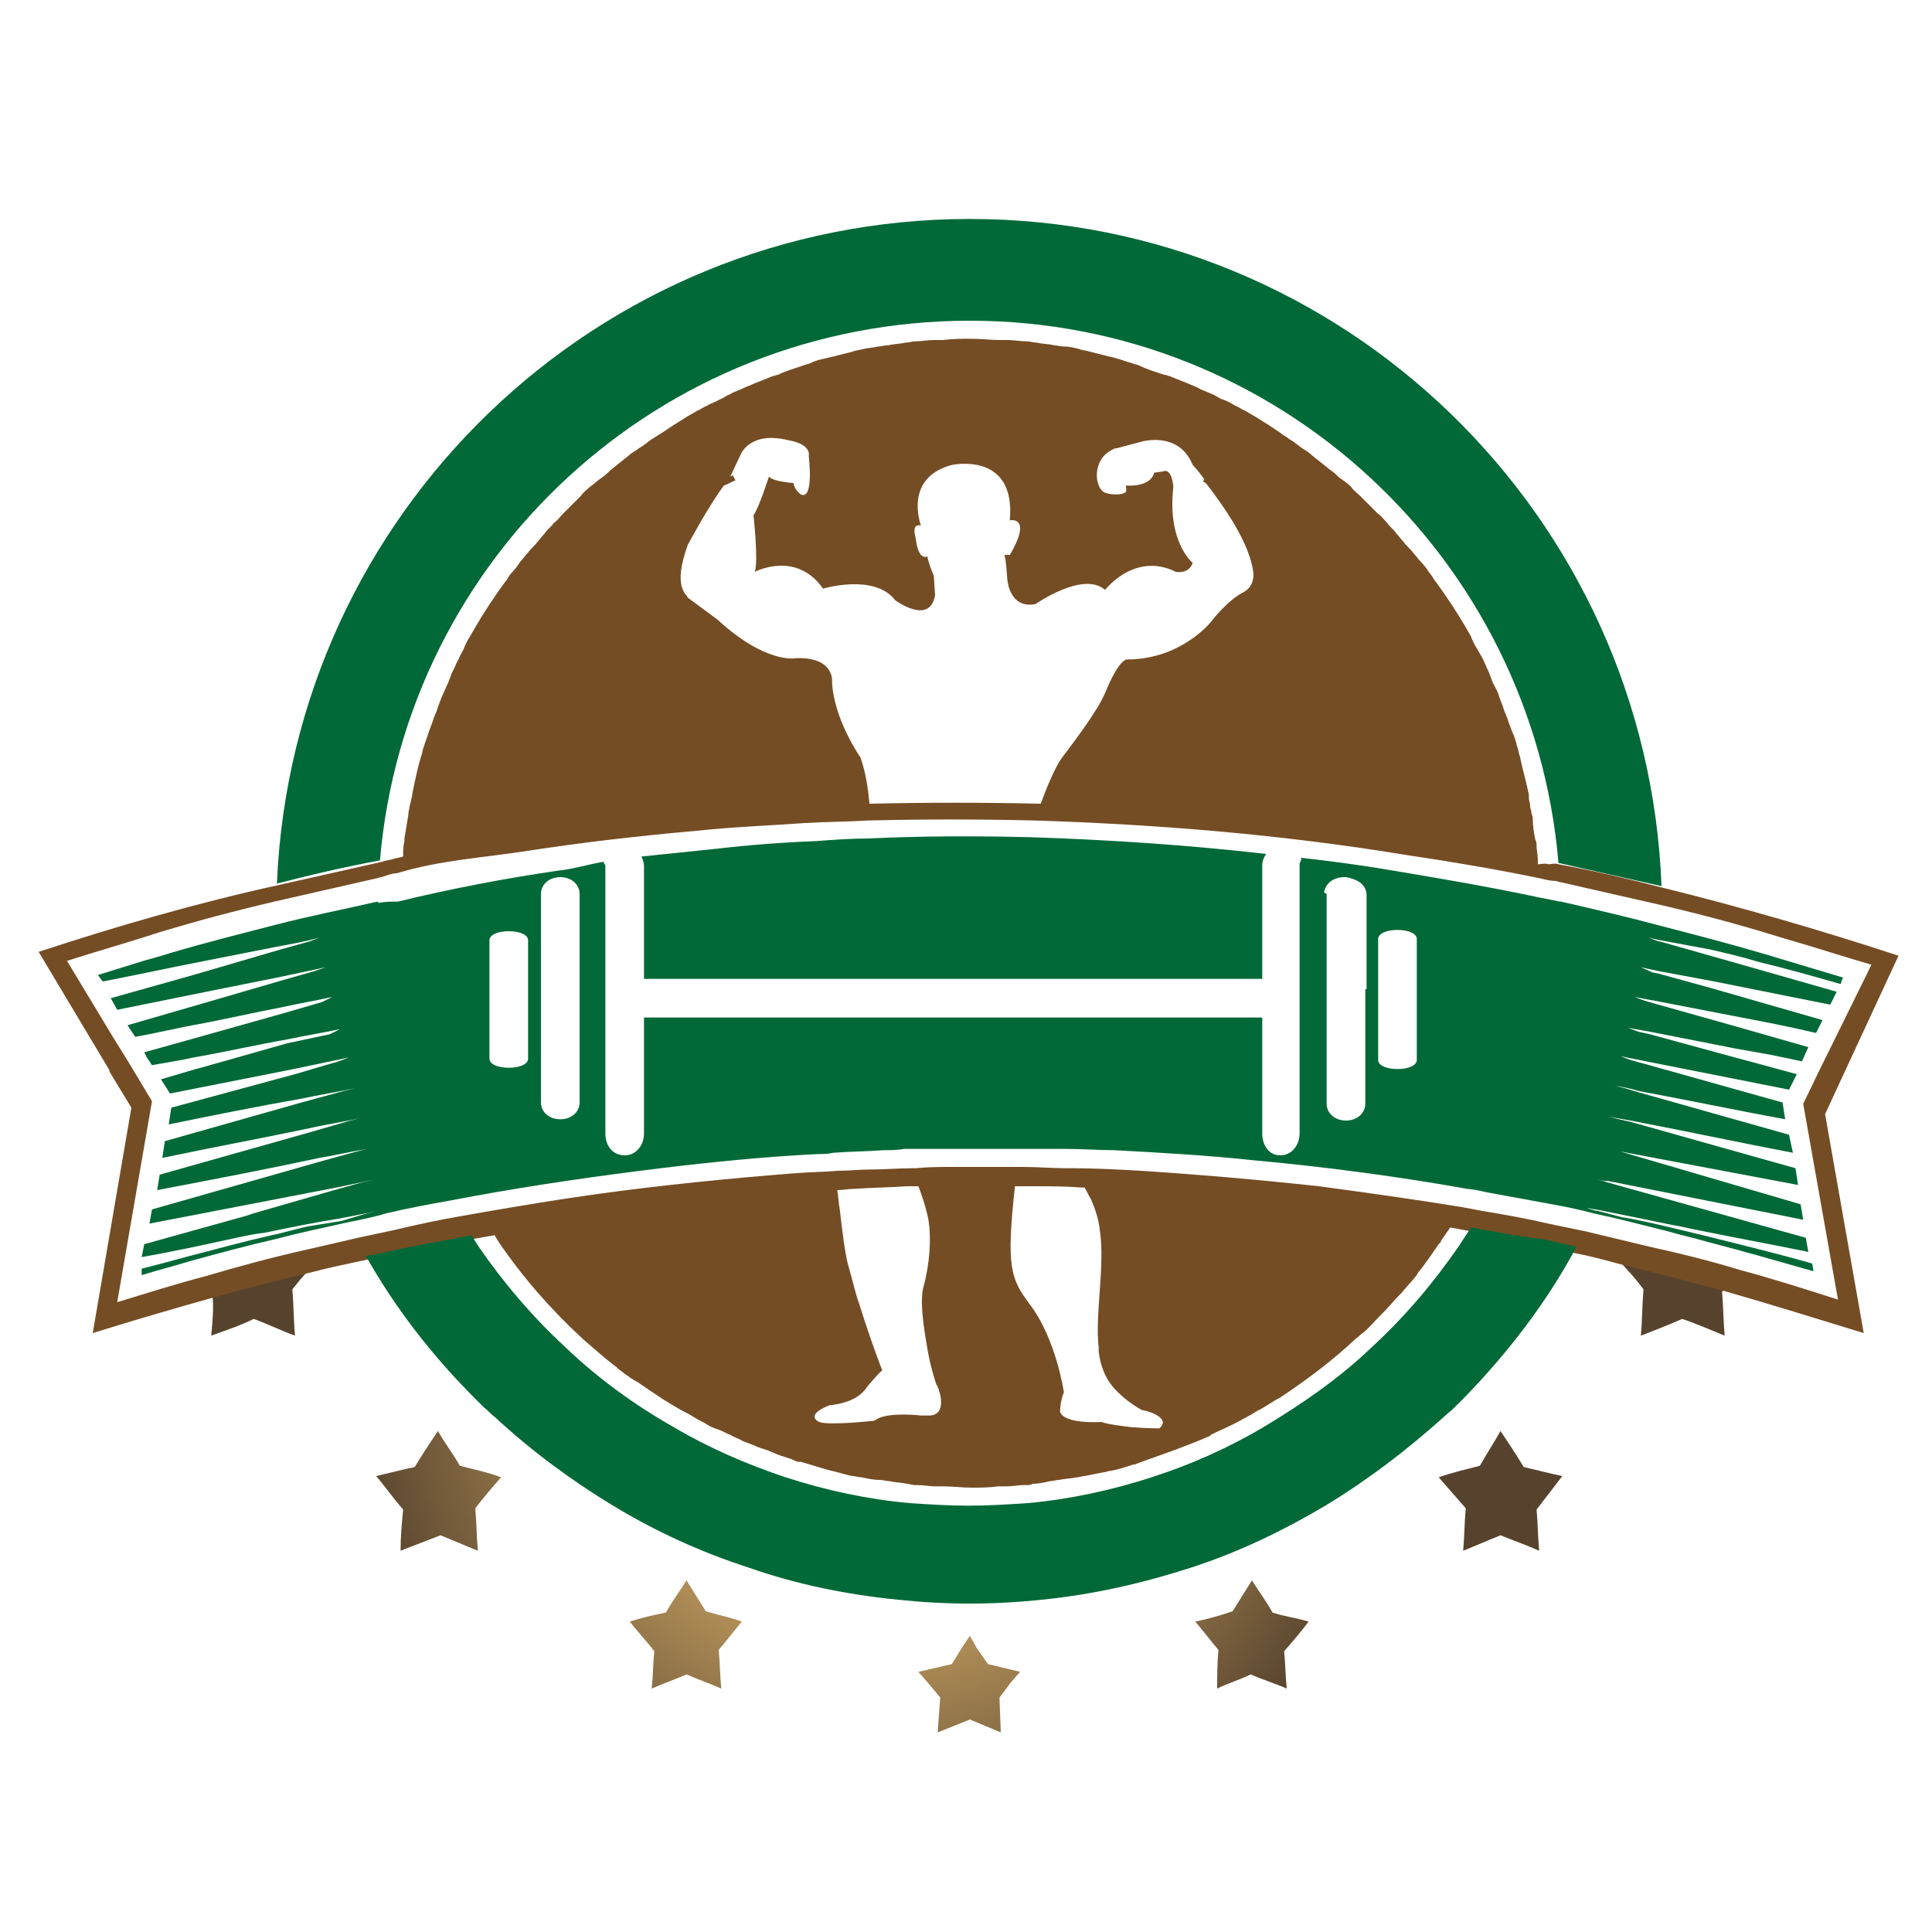<?xml version="1.0" encoding="utf-8"?>
<!-- Generator: Adobe Illustrator 18.1.0, SVG Export Plug-In . SVG Version: 6.00 Build 0)  -->
<svg version="1.1" id="Layer_1" xmlns="http://www.w3.org/2000/svg" xmlns:xlink="http://www.w3.org/1999/xlink" x="0px" y="0px"
	 viewBox="0 0 150 150" enable-background="new 0 0 150 150" xml:space="preserve">
<g>
	<path fill="none" d="M75.3,24.9c-24,0-43.8,18.4-45.8,41.9c0.3-0.1,0.6-0.1,0.8-0.2c0.3-0.1,0.5-0.1,0.8-0.2c0,0,0,0,0,0
		c0-0.4,0.1-0.8,0.1-1.2c0-0.1,0-0.2,0-0.2c0.1-0.6,0.2-1.2,0.3-1.8c0-0.2,0.1-0.4,0.1-0.7c0.1-0.3,0.1-0.5,0.2-0.8l0,0
		c0,0,0-0.1,0-0.1c0.2-1,0.5-2,0.7-3c0.1-0.2,0.1-0.5,0.2-0.7c0.1-0.4,0.2-0.8,0.4-1.2c0.1-0.3,0.2-0.5,0.3-0.8
		c0.1-0.4,0.3-0.7,0.4-1.1c0.1-0.3,0.2-0.5,0.3-0.8c0.1-0.4,0.3-0.7,0.5-1.1c0.1-0.3,0.2-0.5,0.3-0.8c0.2-0.4,0.3-0.7,0.5-1
		c0.1-0.3,0.3-0.5,0.4-0.8c0.2-0.3,0.4-0.7,0.5-1c0.1-0.2,0.3-0.5,0.4-0.7c0.7-1.2,1.5-2.4,2.3-3.5c0.2-0.2,0.3-0.5,0.5-0.7
		c0.2-0.3,0.4-0.6,0.7-0.9c0.2-0.2,0.4-0.5,0.6-0.7c0.2-0.3,0.5-0.5,0.7-0.8c0.2-0.2,0.4-0.5,0.6-0.7c0.2-0.3,0.5-0.5,0.7-0.8
		c0.2-0.2,0.4-0.5,0.7-0.7c0.2-0.2,0.5-0.5,0.7-0.7c0.2-0.2,0.5-0.5,0.7-0.7c0.2-0.2,0.5-0.5,0.7-0.7c0.3-0.3,0.6-0.5,0.9-0.7
		c0.2-0.2,0.4-0.4,0.7-0.6c0.5-0.4,1-0.8,1.5-1.2c0.2-0.2,0.5-0.3,0.7-0.5c0.3-0.2,0.6-0.5,1-0.7c0.2-0.2,0.5-0.3,0.8-0.5
		c0.3-0.2,0.6-0.4,0.9-0.6c0.3-0.2,0.5-0.3,0.8-0.5c0.3-0.2,0.6-0.4,1-0.6c0.3-0.1,0.5-0.3,0.8-0.4c0.3-0.2,0.7-0.4,1-0.5
		c0.3-0.1,0.5-0.3,0.8-0.4c0.4-0.2,0.8-0.3,1.1-0.5c0.2-0.1,0.5-0.2,0.7-0.3c0.5-0.2,1-0.4,1.5-0.6c0.1,0,0.2-0.1,0.4-0.1
		c0.6-0.2,1.3-0.4,1.9-0.7c0.2-0.1,0.4-0.1,0.6-0.2c0.4-0.1,0.9-0.3,1.3-0.4c0.3-0.1,0.5-0.1,0.8-0.2c0.4-0.1,0.8-0.2,1.2-0.3
		c0.3-0.1,0.6-0.1,0.8-0.2c0.4-0.1,0.8-0.2,1.2-0.2c0.3,0,0.6-0.1,0.8-0.1c0.4-0.1,0.9-0.1,1.3-0.2c0.3,0,0.5-0.1,0.8-0.1
		c0.5,0,1-0.1,1.4-0.1c0.2,0,0.5,0,0.7,0c0.7,0,1.4-0.1,2.2-0.1c0.7,0,1.4,0,2.2,0.1c0.2,0,0.5,0,0.7,0c0.5,0,1,0.1,1.4,0.1
		c0.3,0,0.5,0.1,0.8,0.1c0.4,0.1,0.9,0.1,1.3,0.2c0.3,0,0.6,0.1,0.8,0.1c0.4,0.1,0.8,0.1,1.2,0.2c0.3,0.1,0.6,0.1,0.8,0.2
		c0.4,0.1,0.8,0.2,1.2,0.3c0.3,0.1,0.5,0.1,0.8,0.2c0.5,0.1,0.9,0.2,1.3,0.4c0.2,0.1,0.4,0.1,0.6,0.2c0.6,0.2,1.3,0.4,1.9,0.7
		c0.1,0,0.2,0.1,0.4,0.1c0.5,0.2,1,0.4,1.5,0.6c0.2,0.1,0.5,0.2,0.7,0.3c0.4,0.2,0.8,0.3,1.1,0.5c0.3,0.1,0.5,0.3,0.8,0.4
		c0.3,0.2,0.7,0.3,1,0.5c0.3,0.1,0.5,0.3,0.8,0.4c0.3,0.2,0.7,0.4,1,0.6c0.3,0.2,0.5,0.3,0.8,0.5c0.3,0.2,0.6,0.4,0.9,0.6
		c0.2,0.2,0.5,0.3,0.7,0.5c0.3,0.2,0.6,0.5,1,0.7c0.2,0.2,0.5,0.3,0.7,0.5c0.5,0.4,1,0.8,1.5,1.2c0.2,0.2,0.4,0.4,0.7,0.6
		c0.3,0.2,0.6,0.5,0.9,0.7c0.2,0.2,0.5,0.4,0.7,0.7c0.2,0.2,0.5,0.5,0.7,0.7c0.2,0.2,0.5,0.5,0.7,0.7c0.2,0.2,0.4,0.5,0.7,0.7
		c0.2,0.3,0.5,0.5,0.7,0.8c0.2,0.2,0.4,0.5,0.6,0.7c0.2,0.3,0.5,0.5,0.7,0.8c0.2,0.2,0.4,0.5,0.6,0.7c0.2,0.3,0.4,0.6,0.7,0.9
		c0.2,0.2,0.3,0.5,0.5,0.7c0.8,1.1,1.6,2.3,2.3,3.5c0.1,0.2,0.3,0.5,0.4,0.7c0.2,0.3,0.4,0.7,0.5,1c0.1,0.2,0.3,0.5,0.4,0.7
		c0.2,0.3,0.3,0.7,0.5,1.1c0.1,0.3,0.2,0.5,0.3,0.8c0.2,0.4,0.3,0.7,0.5,1.1c0.1,0.3,0.2,0.5,0.3,0.8c0.1,0.4,0.3,0.7,0.4,1.1
		c0.1,0.3,0.2,0.5,0.3,0.8c0.1,0.4,0.3,0.8,0.4,1.2c0.1,0.2,0.1,0.4,0.2,0.7c0.3,1,0.5,2.1,0.7,3.1c0,0.1,0,0.3,0,0.3h0l0-0.1
		c0.1,0.3,0.1,0.5,0.1,0.7c0,0.2,0.1,0.3,0.1,0.4c0,0.1,0.1,0.3,0.1,0.4l0,0c0.1,0.5,0.2,1.1,0.2,1.6c0,0.1,0,0.4,0.1,0.6
		c0.1,0.4,0.1,0.4,0.1,1.4h0c0.3,0,0.5-0.1,0.8,0c0.3,0.1,0.5,0,0.8,0.1C119,43.5,99.3,24.9,75.3,24.9z"/>
	<path fill="none" d="M88.6,109.4c-0.9-0.4-1.5-0.9-2-1.5c-1-1-1.3-2.2-1.4-3.1c0-0.1,0-0.2,0-0.3c-0.2-2.5,0.5-6.3,0.1-9
		c-0.1-1.1-0.4-1.9-0.7-2.5c-0.2-0.4-0.3-0.6-0.5-0.9c-0.1,0-0.1,0-0.2,0c-1.3,0-2.6-0.1-3.9-0.1c-0.4,0-0.8,0-1.3,0
		c-0.6,6.3-0.3,7.2,1.1,9.1c2,2.7,2.7,6.9,2.7,6.9c-0.3,0.7-0.3,1.5-0.3,1.5c0.4,1.1,3.2,0.8,3.2,0.8c0.7,0.2,1.6,0.4,2.3,0.4
		c1.2,0.1,2.2,0.1,2.2,0.1C91.1,110,88.6,109.4,88.6,109.4z"/>
	<path fill="none" d="M39.5,72.2c-0.9,0-1.5,0.3-1.5,0.7v3v3.7v2.6c0,0.4,0.6,0.7,1.5,0.7c0.9,0,1.5-0.3,1.5-0.7V79v0v-2.6v-3.5
		C41,72.5,40.4,72.2,39.5,72.2z"/>
	<path fill="none" d="M43.5,68.2c-0.9,0-1.5,0.6-1.5,1.3v7.1v2.3V85v0.7c0,0.7,0.6,1.3,1.5,1.3c0.9,0,1.5-0.6,1.5-1.3v-1.1v-6.3v0
		v-1.3v-7.5C45,68.7,44.4,68.2,43.5,68.2z"/>
	<path fill="none" d="M53.3,46.1l2.3,1.7c3.8,3.5,6.1,3,6.1,3c3-0.1,2.8,1.8,2.8,1.8c0.1,2.9,2.2,5.9,2.2,5.9
		c0.4,1.2,0.6,2.4,0.7,3.6c4.4-0.1,8.9-0.2,13.3,0c0.4-1.1,1.1-2.7,1.6-3.5c1.2-1.6,2.8-3.7,3.4-5.1c1.2-2.7,1.7-2.6,1.7-2.6
		c4.2,0,6.5-2.9,6.5-2.9c0.7-0.8,1.7-1.9,2.5-2.3c1-0.6,0.8-1.6,0.8-1.6c-0.3-2.3-2.3-5.1-3.6-6.8c-0.1,0-0.2-0.1-0.3-0.2l0.1-0.2
		c-0.5-0.7-0.9-1.1-0.9-1.1c-1.1-2.8-4-1.8-4-1.8l-1.9,0.5c-0.2,0.1-0.4,0.1-0.5,0.2c-1.3,0.8-1.2,2.8-0.5,3.2
		c0.4,0.2,1.4,0.3,1.7,0c0.1-0.1,0-0.5,0-0.5c2,0.1,2.2-1,2.2-1l0.7-0.1c0.7-0.4,0.8,1.2,0.8,1.2c-0.5,4.4,1.5,5.9,1.5,5.9
		c-0.3,0.9-1.3,0.7-1.3,0.7c-3.1-1.6-5.5,1.4-5.5,1.4c-1.8-1.5-5.4,1.1-5.4,1.1c-2,0.4-2.2-2-2.2-2s-0.1-1.5-0.2-1.7
		C78,42.9,78.5,43,78.5,43c1.8-3.2,0-2.7,0-2.7C78.9,34.9,74,36,74,36c-3.8,1-2.4,4.7-2.4,4.7c-0.8-0.2-0.4,1-0.4,1
		c0.2,1.8,0.9,1.4,0.9,1.4c0.1,0.6,0.5,1.5,0.5,1.5l0.1,1.5c-0.4,2.5-3.1,0.4-3.1,0.4c-1.6-2.1-5.6-0.9-5.6-0.9
		c-2.1-2.9-5.3-1.3-5.3-1.3c0.3-0.7-0.1-4.4-0.1-4.4c0.4-0.4,1.2-3,1.2-3c0.3,0.5,1.9,0.5,1.9,0.5c0.1,0.7,0.6,0.9,0.6,0.9
		c1.1,0.4,0.6-2.9,0.6-2.9c0-0.1,0-0.2,0-0.3c-0.1-0.8-1.5-1-1.5-1c-3.1-0.8-3.8,1.1-3.8,1.1L56.7,37l0,0l0.2-0.1l0.2,0.4
		c-0.3,0.1-0.6,0.3-0.9,0.4c-1.2,1.6-2.8,4.6-2.8,4.6C52.2,45.6,53.3,46.1,53.3,46.1z"/>
	<path fill="none" d="M72.2,104.6c-0.4-1.7-0.6-3.7-0.3-4.8c0.5-1.8,0.6-3.8,0.4-5.1c-0.1-0.6-0.5-1.7-0.8-2.7c-0.3,0-0.6,0-0.9,0
		c-1.3,0-2.7,0.1-4,0.2c-0.5,0-0.9,0.1-1.4,0.1c0.1,0.5,0.1,1,0.2,1.5c0.2,1.7,0.4,3.5,0.7,4.5c0.3,1,0.5,1.9,0.8,2.8
		c1,3.2,1.8,5.2,1.8,5.2c-0.3,0.2-1.2,1.3-1.2,1.3c-0.7,1.3-2.9,1.4-2.9,1.4c-2,0.9-0.8,1.3-0.8,1.3c0.7,0.3,4.3-0.1,4.3-0.1
		c0.8-0.6,2.7-0.5,3.6-0.4c0.3,0,0.5,0,0.5,0c1.8,0.1,0.9-2.5,0.9-2.5C72.7,106.9,72.4,105.8,72.2,104.6z"/>
	<path fill="none" d="M105.1,68.3c-0.2-0.1-0.5-0.2-0.8-0.2c-0.9,0-1.4,0.5-1.5,1.2c0,0,0.2,0.1,0.2,0.1v7.8V78v0v6.3v1.4
		c0,0.7,0.6,1.3,1.5,1.3c0.9,0,1.5-0.6,1.5-1.3v-1v-6.2v0v-1.7v-7.4C106,69,105.6,68.5,105.1,68.3z"/>
	<path fill="none" d="M141.4,83l0.4-0.8l3.5-7.1c-2.1-0.7-4.2-1.3-6.3-1.9c-0.3-0.1-0.7-0.2-1-0.3c-3-0.9-5.9-1.6-8.9-2.4
		c-2.6-0.6-5.3-1.2-7.9-1.8c-0.1,0-0.2-0.1-0.4-0.1c-0.4-0.1-0.8-0.2-1.2-0.2l0,0c-3.4-0.7-6.8-1.3-10.3-1.8
		c-9.7-1.5-19.4-2.4-29.1-2.7c-4.2-0.1-8.5-0.1-12.7,0c-1.7,0.1-3.3,0.1-5,0.2c-2.8,0.2-5.6,0.4-8.4,0.6c-4.5,0.4-8.9,0.9-13.4,1.6
		c-3.3,0.5-6.6,0.7-9.9,1.7h0c-0.4,0-0.8,0.2-1.2,0.3c-0.1,0-0.3,0.1-0.4,0.1c-2.6,0.5-5.3,1.2-7.9,1.8c-3,0.7-6,1.5-9,2.4
		c-0.2,0.1-0.4,0.1-0.6,0.2c-2.2,0.6-4.3,1.3-6.5,2l3.5,5.8l1.3,2.1l1.8,3l-2.7,15.6c2.3-0.7,4.5-1.3,6.8-2c2.6-0.7,5.3-1.4,8-2.1
		c1.3-0.3,2.6-0.6,3.9-0.9c0.9-0.2,1.8-0.4,2.8-0.6c1.8-0.4,3.5-0.7,5.3-1.1c0.6-0.1,1.1-0.2,1.7-0.3c0,0,0,0,0,0
		c2.9-0.5,5.8-1,8.8-1.4c5-0.7,10.1-1.2,15.2-1.6c1.1-0.1,2.3-0.2,3.4-0.2c0.9,0,1.7-0.1,2.6-0.1c1.1-0.1,2.2-0.1,3.3-0.1
		c0.1,0,0.1,0,0.2,0c1,0,1.9,0,2.9-0.1c0.9,0,1.7,0,2.6,0c0.5,0,1.1,0,1.6,0c0.4,0,0.8,0,1.2,0c1.1,0,2.3,0,3.4,0.1
		c0.1,0,0.3,0,0.4,0c1.8,0,3.6,0.1,5.4,0.2c4.6,0.2,9.2,0.6,13.8,1.2c3.7,0.4,7.3,0.9,11,1.6l0,0c0.5,0.1,1.1,0.2,1.6,0.3
		c1.7,0.3,3.4,0.6,5.2,1c1,0.2,1.9,0.4,2.9,0.6c1.7,0.4,3.4,0.8,5,1.2c2.3,0.6,4.7,1.2,7,1.8c2.5,0.7,5.1,1.5,7.6,2.3l-2.7-15
		L141.4,83z M55.7,65.8c2.6-0.2,5.2-0.4,7.8-0.6c1.3-0.1,2.7-0.1,4-0.2C71.6,65,75.8,64.9,80,65c6.1,0.2,12.2,0.6,18.3,1.3
		c-0.2,0.3-0.3,0.6-0.3,0.9v4V76H86.8h-4.3h-11h-2.7H64h-0.3H50v-5.8v-3c0-0.3-0.1-0.5-0.2-0.7C51.8,66.2,53.7,66,55.7,65.8z
		 M140,94.6c-5-1-10.1-2-15.1-3c-0.4-0.1-0.8-0.2-1.2-0.2l0.8,0.2l0.3,0.1l15.4,4.3l0.2,1.1c-2.9-0.6-5.7-1.1-8.6-1.7
		c-0.7-0.1-1.4-0.3-2-0.4c-2-0.4-4-0.8-5.9-1.2c-0.2,0-0.5-0.1-0.7-0.1l0.7,0.2l0.1,0l1.9,0.5c1.3,0.3,2.5,0.5,3.8,0.8
		c0.8,0.2,1.7,0.4,2.5,0.6c2.8,0.7,5.7,1.4,8.5,2.2l0.1,0.6c-2.8-0.8-5.5-1.6-8.3-2.3c-1-0.3-2-0.5-3-0.8c-1.9-0.5-3.8-0.9-5.8-1.4
		c-1.1-0.2-2.1-0.5-3.2-0.7c-1.6-0.3-3.3-0.6-4.9-0.9c-0.5-0.1-0.7-0.2-1.7-0.3v0c-5-1-10.9-1.7-16.4-2.2c-3.7-0.4-7.4-0.6-11.1-0.8
		c-1.2-0.1-2.4-0.1-3.7-0.1c-0.4,0-0.8,0-1.2,0c-1,0-1.9,0-2.9,0c-0.6,0-1.2,0-1.7,0c-0.2,0-0.5,0-0.7,0c-0.7,0-1.5,0-2.2,0
		c-0.8,0-1.6,0-2.5,0c-0.5,0-0.9,0-1.4,0c-0.5,0-1.1,0-1.6,0.1c-1.3,0.1-2.6,0.1-3.9,0.2c-0.4,0-0.8,0-1.2,0.1
		c-4.1,0.3-8.1,0.6-12.2,1.1c-4.9,0.6-9.8,1.3-14.7,2.2c0,0,0,0,0,0c-0.5,0.1-1.1,0.2-1.6,0.3c-1.7,0.3-3.3,0.7-5,1
		c-1,0.2-2,0.4-3,0.7c-1.9,0.4-3.8,0.9-5.6,1.3c-2.2,0.5-4.4,1.1-6.6,1.7c-1.3,0.3-2.5,0.7-3.8,1.1l0.1-0.6c1.1-0.3,2.2-0.6,3.4-0.9
		c2.2-0.6,4.4-1.1,6.7-1.7c1-0.2,1.9-0.5,2.9-0.7l2.8-0.8l2-0.6l0.9-0.2c-1,0.2-2,0.4-3,0.6c-1.9,0.4-3.9,0.8-5.8,1.1
		c-0.9,0.2-1.8,0.4-2.7,0.5c-2.3,0.5-4.6,0.9-6.9,1.4l0.2-1l7.9-2.2l0.6-0.2l5.9-1.7l2.5-0.7l0.9-0.2c-1.1,0.2-2.3,0.5-3.4,0.7
		c-4.6,0.9-9.3,1.8-14,2.7l0.2-1.1l13-3.7l2.9-0.8l0.8-0.2c-1.2,0.2-2.5,0.5-3.7,0.7c-4.2,0.8-8.4,1.7-12.6,2.5l0.2-1.2l11.7-3.3
		l3.1-0.9l0.8-0.2c-1.3,0.3-2.7,0.5-4,0.8c-3.8,0.7-7.6,1.5-11.4,2.3l0.2-1.3l10.6-3l3.3-0.9l0.8-0.2c-1.4,0.3-2.8,0.5-4.1,0.8
		c-3.4,0.7-6.8,1.3-10.3,2l0.2-1.3l9.6-2.7l3.4-1l0.8-0.3l-4.3,0.9l-9.6,1.9l-0.7-1.1l2.7-0.8l0.4-0.1l6.7-1.9l3.2-0.9l0.8-0.4
		c-1.4,0.3-2.7,0.5-4.1,0.8c-2.2,0.4-4.5,0.9-6.7,1.3c-0.7,0.1-1.4,0.3-2.1,0.4c-0.6,0.1-1.1,0.2-1.7,0.3l-0.4-0.6l-0.2-0.4l4.3-1.2
		l6.4-1.8l3.1-0.9l0.8-0.3c-1.3,0.3-2.6,0.5-3.9,0.8c-2.1,0.4-4.3,0.9-6.4,1.3c-1.7,0.3-3.3,0.7-5,1l-0.6-0.9l6.9-2l4.8-1.4l2.8-0.8
		l0.9-0.3l-3.8,0.8l-4,0.8l-8.4,1.7l-0.5-0.9l6.4-1.8l6.4-1.8l2.5-0.7l0.8-0.3c-1.1,0.2-2.2,0.4-3.3,0.7c-2.5,0.5-5.1,1-7.6,1.5
		c-2,0.4-4,0.8-5.9,1.2l-0.1-0.1l-0.3-0.4c1-0.3,1.9-0.6,2.9-0.9c0.9-0.3,1.8-0.5,2.7-0.8c2.7-0.8,5.5-1.5,8.2-2.2
		c2.6-0.7,5.2-1.3,7.9-1.8c0,0,0.1,0.2,0.1,0.2c0.5-0.1,1-0.1,1.5-0.1h0c4.1-1,8.2-1.8,12.3-2.4c1.2-0.2,2.5-0.5,3.7-0.6
		c0,0.1,0.1,0.1,0.1,0.2v1.6v8.3v1v0v6.3V88c0,0.9,0.6,1.7,1.5,1.7c0.9,0,1.5-0.7,1.5-1.7v-4v-5h13.5h0h8.1h1.4h0.2h0.6h0.2h0.5H75
		h0.4h0.5h0.5h0.8h1.6h4.4h3.7H98v4.7V88c0,0.9,0.6,1.7,1.5,1.7s1.5-0.7,1.5-1.7v-3.9v-6.3v-0.4v-7.6v-2.6c0-0.2,0.2-0.4,0.1-0.5
		c1.9,0.2,4,0.5,5.9,0.8c4.2,0.6,8.4,1.4,12.6,2.3l0,0c0.5,0.1,1,0.2,1.5,0.3c0,0,0.1,0,0.1,0c2.6,0.6,5.2,1.2,7.8,1.9
		c2.7,0.7,5.4,1.4,8.1,2.2c1,0.3,2,0.6,3,0.9c1,0.3,2,0.6,3,0.9l-0.1,0.2l-0.1,0.3c-2.1-0.6-4.2-1.1-6.3-1.7c-1.3-0.3-2.6-0.7-3.9-1
		l-3.8-0.7l-0.9-0.2l0.8,0.3l0.1,0l7.4,2.1l6.3,1.8l-0.5,1l-9-1.8l-4.3-0.8l-1.4-0.3l0.9,0.4l0.5,0.1l4,1.1l8.7,2.5l-0.5,1
		c-2.1-0.4-4.2-0.8-6.3-1.3c-2.1-0.4-4.1-0.8-6.2-1.2c-0.5-0.1-1-0.2-1.6-0.3l0.8,0.3l0.7,0.2l6.4,1.8l5.6,1.6l-0.5,1.1l0,0
		l-2.4-0.5l-2.8-0.5l-6.6-1.3l-1.7-0.3l0.8,0.3l0.9,0.2l6.6,1.8l1.5,0.4l3.3,0.9l-0.6,1.2l-11.1-2.2l-2-0.4l0.8,0.3l1.1,0.3l10.7,3
		l0.2,1.3c-3.8-0.7-7.6-1.5-11.4-2.2c-0.6-0.1-1.2-0.2-1.8-0.4l0.8,0.2l1,0.3l11.7,3.3l0.3,1.4c-4.2-0.8-8.4-1.7-12.6-2.5
		c-0.6-0.1-1.1-0.2-1.7-0.3l0.8,0.2l0.9,0.2l12.8,3.6l0.2,1.3l-13.8-2.7l-1.5-0.3l0.8,0.2l0.7,0.2l14.1,3.9L140,94.6z"/>
	<path fill="none" d="M44,104.6c2.6,2.4,5.4,4.4,8.4,6.2c2.7,1.6,5.6,2.9,8.7,3.9c3.1,1,6.3,1.7,9.6,2c1.5,0.2,3.1,0.2,4.6,0.2
		c1.5,0,3.1-0.1,4.6-0.2c3.3-0.3,6.5-1,9.6-2c3-1,6-2.3,8.7-3.9c3-1.7,5.8-3.8,8.4-6.2c2.5-2.4,4.8-5,6.8-7.9
		c0.3-0.4,0.6-0.9,0.9-1.4c-0.5-0.1-1.1-0.2-1.6-0.3l0,0c-0.2,0.3-0.4,0.7-0.7,1c-0.1,0.1-0.2,0.2-0.2,0.3c-0.5,0.8-1.1,1.5-1.6,2.2
		c0,0.1-0.1,0.1-0.1,0.2c-0.4,0.5-0.8,0.9-1.2,1.4c-0.1,0.1-0.1,0.1-0.2,0.2c-0.4,0.4-0.8,0.9-1.2,1.3c-0.1,0.1-0.1,0.1-0.2,0.2
		c-0.4,0.5-0.9,0.9-1.4,1.4c0,0,0,0,0,0c-0.2,0.2-0.3,0.3-0.5,0.4c-1.8,1.7-3.8,3.2-5.9,4.6c0,0,0,0,0,0c-0.5,0.4-1.1,0.7-1.7,1
		c-0.1,0-0.1,0.1-0.2,0.1c-0.1,0.1-0.2,0.1-0.3,0.2c-0.4,0.3-0.9,0.5-1.3,0.7c-0.1,0-0.1,0.1-0.2,0.1c-0.6,0.3-1.1,0.6-1.7,0.8
		c0,0-0.1,0-0.1,0.1c-1.6,0.7-3.3,1.4-5,1.9c-0.3,0.1-0.5,0.2-0.8,0.3c0,0-0.1,0-0.1,0c-0.6,0.2-1.2,0.3-1.8,0.5
		c-0.2,0-0.3,0.1-0.5,0.1c-0.5,0.1-1,0.2-1.5,0.3c-0.2,0-0.4,0.1-0.6,0.1c-0.5,0.1-0.9,0.2-1.4,0.2c-0.2,0-0.5,0.1-0.7,0.1
		c-0.4,0.1-0.9,0.1-1.3,0.2c-0.2,0-0.3,0-0.5,0.1c-0.1,0-0.2,0-0.2,0c-0.5,0-0.9,0.1-1.4,0.1c-0.2,0-0.4,0-0.6,0
		c-0.7,0-1.4,0.1-2.1,0.1c-0.7,0-1.4,0-2.1-0.1c-0.2,0-0.4,0-0.7,0c-0.5,0-1-0.1-1.4-0.1c-0.1,0-0.1,0-0.2,0c-0.2,0-0.4,0-0.6-0.1
		c-0.5-0.1-0.9-0.1-1.3-0.2c-0.3,0-0.5-0.1-0.8-0.1c-0.5-0.1-0.9-0.2-1.4-0.2c-0.2,0-0.5-0.1-0.7-0.1c-0.5-0.1-1-0.2-1.6-0.4
		c-0.1,0-0.3-0.1-0.4-0.1c-0.7-0.2-1.3-0.4-2-0.6c-0.1,0-0.3-0.1-0.5-0.1c0,0,0,0,0,0c-0.5-0.2-1-0.3-1.4-0.5
		c-0.2-0.1-0.5-0.2-0.7-0.3c-0.4-0.1-0.8-0.3-1.1-0.4c-0.3-0.1-0.5-0.2-0.8-0.3c-0.3-0.1-0.7-0.3-1-0.5c-0.3-0.1-0.6-0.3-0.9-0.4
		c-0.3-0.1-0.6-0.3-0.9-0.4c-0.3-0.2-0.6-0.3-0.9-0.5c-0.2-0.1-0.3-0.2-0.5-0.3c0,0,0,0,0,0c-1.4-0.8-2.7-1.6-4-2.5
		c-0.1,0-0.1-0.1-0.2-0.1c-0.5-0.3-0.9-0.7-1.4-1c0,0-0.1,0-0.1-0.1c-0.9-0.7-1.7-1.4-2.5-2.1c-2.5-2.3-4.7-4.8-6.6-7.6
		c-0.1-0.1-0.2-0.3-0.3-0.5c-0.6,0.1-1.1,0.2-1.7,0.3c0.2,0.3,0.3,0.5,0.5,0.8C39.1,99.6,41.4,102.2,44,104.6z"/>
	<path fill="none" d="M108.5,72.2c-0.9,0-1.5,0.3-1.5,0.7v3.8v2v3.6c0,0.4,0.6,0.7,1.5,0.7c0.9,0,1.5-0.3,1.5-0.7v-3v0v-3v-3.3
		C110,72.5,109.4,72.2,108.5,72.2z"/>
	<radialGradient id="SVGID_1_" cx="67.649" cy="106.782" r="40.87" gradientUnits="userSpaceOnUse">
		<stop  offset="0" style="stop-color:#E8DA74"/>
		<stop  offset="0.34" style="stop-color:#D2AB68"/>
		<stop  offset="1" style="stop-color:#57432D"/>
	</radialGradient>
	<polygon fill="url(#SVGID_1_)" points="75.8,127.9 75.3,127 74.7,127.9 73.9,129.2 71.3,129.8 72,130.6 73,131.8 72.8,134.5 
		75.3,133.5 77.7,134.5 77.6,131.8 78.5,130.6 79.2,129.8 76.7,129.2 	"/>
	<radialGradient id="SVGID_2_" cx="67.645" cy="106.792" r="40.86" gradientUnits="userSpaceOnUse">
		<stop  offset="0" style="stop-color:#E8DA74"/>
		<stop  offset="0.34" style="stop-color:#D2AB68"/>
		<stop  offset="1" style="stop-color:#57432D"/>
	</radialGradient>
	<path fill="url(#SVGID_2_)" d="M98.8,125.2c-0.5-0.9-1.1-1.7-1.6-2.5c-0.5,0.8-1,1.6-1.5,2.4c-0.9,0.3-1.9,0.6-2.9,0.8
		c0.6,0.7,1.2,1.5,1.8,2.2c-0.1,1-0.1,2-0.1,3c0.8-0.4,1.8-0.7,2.6-1.1c0.9,0.4,1.9,0.7,2.8,1.1c-0.1-1-0.1-1.9-0.2-2.9
		c0.7-0.8,1.3-1.5,1.9-2.3C100.6,125.6,99.7,125.5,98.8,125.2z"/>
	<radialGradient id="SVGID_3_" cx="67.64" cy="106.791" r="40.864" gradientUnits="userSpaceOnUse">
		<stop  offset="0" style="stop-color:#E8DA74"/>
		<stop  offset="0.34" style="stop-color:#D2AB68"/>
		<stop  offset="1" style="stop-color:#57432D"/>
	</radialGradient>
	<path fill="url(#SVGID_3_)" d="M118.3,113.9c-0.6-1-1.2-1.9-1.8-2.8c-0.5,0.9-1.1,1.8-1.6,2.7c-1.1,0.3-2.1,0.5-3.2,0.9
		c0.7,0.8,1.4,1.6,2.1,2.4c-0.1,1.1-0.1,2.2-0.2,3.3c1-0.4,1.9-0.8,2.9-1.2c1,0.4,2.1,0.8,3,1.2c-0.1-1.1-0.1-2.1-0.2-3.2
		c0.7-0.9,1.3-1.7,2-2.6C120.3,114.4,119.2,114.1,118.3,113.9z"/>
	<radialGradient id="SVGID_4_" cx="67.645" cy="106.792" r="40.859" gradientUnits="userSpaceOnUse">
		<stop  offset="0" style="stop-color:#E8DA74"/>
		<stop  offset="0.34" style="stop-color:#D2AB68"/>
		<stop  offset="1" style="stop-color:#57432D"/>
	</radialGradient>
	<path fill="url(#SVGID_4_)" d="M127.6,100.1c-0.1,1.2-0.1,2.4-0.2,3.6c1-0.4,2.1-0.8,3.2-1.3c1.2,0.4,2.3,0.9,3.3,1.3
		c-0.1-1.2-0.1-2.3-0.2-3.4c0.1-0.1,0.2-0.3,0.3-0.4c-2.8-0.8-5.6-1.5-8.5-2.2C126.3,98.5,127,99.3,127.6,100.1z"/>
	<radialGradient id="SVGID_5_" cx="67.651" cy="106.792" r="40.857" gradientUnits="userSpaceOnUse">
		<stop  offset="0" style="stop-color:#E8DA74"/>
		<stop  offset="0.34" style="stop-color:#D2AB68"/>
		<stop  offset="1" style="stop-color:#57432D"/>
	</radialGradient>
	<path fill="url(#SVGID_5_)" d="M54.8,125.1c-0.5-0.8-1-1.6-1.5-2.4c-0.5,0.8-1.1,1.6-1.6,2.5c-1,0.2-1.9,0.4-2.8,0.7
		c0.6,0.8,1.3,1.5,1.9,2.3c-0.1,1-0.1,1.9-0.2,2.9c0.9-0.4,1.8-0.7,2.7-1.1c0.9,0.4,1.8,0.7,2.7,1.1c-0.1-1-0.1-2-0.2-3
		c0.6-0.7,1.2-1.5,1.8-2.2C56.8,125.6,55.8,125.4,54.8,125.1z"/>
	<radialGradient id="SVGID_6_" cx="67.65" cy="106.791" r="40.859" gradientUnits="userSpaceOnUse">
		<stop  offset="0" style="stop-color:#E8DA74"/>
		<stop  offset="0.34" style="stop-color:#D2AB68"/>
		<stop  offset="1" style="stop-color:#57432D"/>
	</radialGradient>
	<path fill="url(#SVGID_6_)" d="M35.7,113.8c-0.5-0.9-1.2-1.8-1.7-2.7c-0.6,0.9-1.2,1.8-1.8,2.8c-1,0.2-2.1,0.5-3,0.7
		c0.7,0.8,1.3,1.7,2.1,2.6c-0.1,1-0.2,2.1-0.2,3.2c1-0.4,2.1-0.8,3.1-1.2c1,0.4,1.9,0.8,2.9,1.2c-0.1-1.1-0.1-2.2-0.2-3.3
		c0.7-0.9,1.3-1.6,2-2.4C37.9,114.3,36.8,114.1,35.7,113.8z"/>
	<radialGradient id="SVGID_7_" cx="67.651" cy="106.792" r="40.858" gradientUnits="userSpaceOnUse">
		<stop  offset="0" style="stop-color:#E8DA74"/>
		<stop  offset="0.34" style="stop-color:#D2AB68"/>
		<stop  offset="1" style="stop-color:#57432D"/>
	</radialGradient>
	<path fill="url(#SVGID_7_)" d="M16.4,103.7c1.1-0.4,2.3-0.8,3.3-1.3c1.1,0.4,2.1,0.9,3.2,1.3c-0.1-1.2-0.1-2.4-0.2-3.6
		c0.4-0.5,0.8-1,1.2-1.4c-2.5,0.6-4.9,1.2-7.4,1.9C16.6,101.6,16.5,102.6,16.4,103.7z"/>
	<radialGradient id="SVGID_8_" cx="48.641" cy="106.665" r="29.835" gradientUnits="userSpaceOnUse">
		<stop  offset="0" style="stop-color:#E8DA74"/>
		<stop  offset="0.34" style="stop-color:#D2AB68"/>
		<stop  offset="1" style="stop-color:#57432D"/>
	</radialGradient>
	<path fill="url(#SVGID_8_)" d="M8.6,83.2L8.6,83.2C8.5,83.1,8.5,83.1,8.6,83.2C8.5,83.2,8.6,83.2,8.6,83.2z"/>
	<path fill="#754D24" d="M147.4,74.2c-6.1-2-12.3-3.8-18.4-5.3c-2.7-0.7-5.3-1.3-8-1.8c-0.3-0.1-0.5,0-0.8,0c-0.3-0.1-0.5,0-0.8,0h0
		c0-1-0.1-1-0.1-1.4c0-0.1,0-0.4-0.1-0.5c-0.1-0.5-0.2-1.1-0.2-1.7l0,0c0-0.1-0.1-0.3-0.1-0.4c0-0.2-0.1-0.3-0.1-0.5
		c0-0.3-0.1-0.4-0.1-0.7l0,0.1h0c0,0,0-0.3,0-0.3c-0.2-1-0.5-2-0.7-3c-0.1-0.2-0.1-0.5-0.2-0.7c-0.1-0.4-0.2-0.8-0.4-1.2
		c-0.1-0.3-0.2-0.5-0.3-0.8c-0.1-0.4-0.3-0.7-0.4-1.1c-0.1-0.3-0.2-0.5-0.3-0.8c-0.1-0.4-0.3-0.7-0.5-1.1c-0.1-0.3-0.2-0.5-0.3-0.8
		c-0.2-0.4-0.3-0.7-0.5-1.1c-0.1-0.2-0.3-0.5-0.4-0.7c-0.2-0.3-0.4-0.7-0.5-1c-0.1-0.2-0.3-0.5-0.4-0.7c-0.7-1.2-1.5-2.4-2.3-3.5
		c-0.2-0.2-0.3-0.5-0.5-0.7c-0.2-0.3-0.4-0.6-0.7-0.9c-0.2-0.2-0.4-0.5-0.6-0.7c-0.2-0.3-0.5-0.5-0.7-0.8c-0.2-0.2-0.4-0.5-0.6-0.7
		c-0.2-0.3-0.5-0.5-0.7-0.8c-0.2-0.2-0.4-0.5-0.7-0.7c-0.2-0.2-0.5-0.5-0.7-0.7c-0.2-0.2-0.5-0.5-0.7-0.7c-0.2-0.2-0.5-0.4-0.7-0.7
		c-0.3-0.3-0.6-0.5-0.9-0.7c-0.2-0.2-0.4-0.4-0.7-0.6c-0.5-0.4-1-0.8-1.5-1.2c-0.2-0.2-0.4-0.3-0.7-0.5c-0.3-0.2-0.6-0.5-1-0.7
		c-0.2-0.2-0.5-0.3-0.7-0.5c-0.3-0.2-0.6-0.4-0.9-0.6c-0.3-0.2-0.5-0.3-0.8-0.5c-0.3-0.2-0.7-0.4-1-0.6c-0.3-0.1-0.5-0.3-0.8-0.4
		c-0.3-0.2-0.7-0.4-1-0.5c-0.3-0.1-0.5-0.3-0.8-0.4c-0.4-0.2-0.8-0.3-1.1-0.5c-0.2-0.1-0.5-0.2-0.7-0.3c-0.5-0.2-1-0.4-1.5-0.6
		c-0.1,0-0.2-0.1-0.4-0.1c-0.6-0.2-1.3-0.4-1.9-0.7c-0.2-0.1-0.4-0.1-0.6-0.2c-0.4-0.1-0.9-0.3-1.3-0.4c-0.3-0.1-0.5-0.1-0.8-0.2
		c-0.4-0.1-0.8-0.2-1.2-0.3c-0.3-0.1-0.6-0.1-0.8-0.2c-0.4-0.1-0.8-0.2-1.2-0.2c-0.3,0-0.6-0.1-0.8-0.1c-0.4-0.1-0.9-0.1-1.3-0.2
		c-0.3,0-0.5-0.1-0.8-0.1c-0.5,0-1-0.1-1.4-0.1c-0.2,0-0.5,0-0.7,0c-0.7,0-1.4-0.1-2.2-0.1c-0.7,0-1.4,0-2.2,0.1c-0.2,0-0.5,0-0.7,0
		c-0.5,0-1,0.1-1.4,0.1c-0.3,0-0.5,0.1-0.8,0.1c-0.4,0.1-0.9,0.1-1.3,0.2c-0.3,0-0.6,0.1-0.8,0.1c-0.4,0.1-0.8,0.1-1.2,0.2
		c-0.3,0.1-0.6,0.1-0.8,0.2c-0.4,0.1-0.8,0.2-1.2,0.3c-0.3,0.1-0.5,0.1-0.8,0.2c-0.5,0.1-0.9,0.2-1.3,0.4c-0.2,0.1-0.4,0.1-0.6,0.2
		c-0.6,0.2-1.3,0.4-1.9,0.7c-0.1,0-0.3,0.1-0.4,0.1c-0.5,0.2-1,0.4-1.5,0.6c-0.2,0.1-0.5,0.2-0.7,0.3c-0.4,0.2-0.8,0.3-1.1,0.5
		c-0.3,0.1-0.5,0.3-0.8,0.4c-0.3,0.2-0.7,0.3-1,0.5c-0.3,0.1-0.5,0.3-0.8,0.4c-0.3,0.2-0.7,0.4-1,0.6c-0.3,0.2-0.5,0.3-0.8,0.5
		c-0.3,0.2-0.6,0.4-0.9,0.6c-0.3,0.2-0.5,0.3-0.8,0.5c-0.3,0.2-0.6,0.5-1,0.7c-0.2,0.2-0.5,0.3-0.7,0.5c-0.5,0.4-1,0.8-1.5,1.2
		c-0.2,0.2-0.4,0.4-0.7,0.6c-0.3,0.2-0.6,0.5-0.9,0.7c-0.2,0.2-0.5,0.4-0.7,0.7c-0.2,0.2-0.5,0.5-0.7,0.7c-0.2,0.2-0.5,0.5-0.7,0.7
		c-0.2,0.2-0.4,0.5-0.7,0.7c-0.2,0.3-0.5,0.5-0.7,0.8c-0.2,0.2-0.4,0.5-0.6,0.7c-0.2,0.3-0.5,0.5-0.7,0.8c-0.2,0.2-0.4,0.5-0.6,0.7
		c-0.2,0.3-0.4,0.6-0.7,0.9c-0.2,0.2-0.3,0.5-0.5,0.7c-0.8,1.1-1.6,2.3-2.3,3.5c-0.1,0.2-0.3,0.5-0.4,0.7c-0.2,0.3-0.4,0.7-0.5,1
		c-0.1,0.2-0.3,0.5-0.4,0.8c-0.2,0.3-0.3,0.7-0.5,1c-0.1,0.3-0.2,0.5-0.3,0.8c-0.2,0.4-0.3,0.7-0.5,1.1c-0.1,0.3-0.2,0.5-0.3,0.8
		c-0.1,0.4-0.3,0.7-0.4,1.1c-0.1,0.3-0.2,0.5-0.3,0.8c-0.1,0.4-0.3,0.8-0.4,1.2c-0.1,0.2-0.1,0.5-0.2,0.7c-0.3,1-0.5,2-0.7,3
		c0,0,0,0.1,0,0.1l0,0c-0.1,0.3-0.1,0.5-0.2,0.8c0,0.2-0.1,0.4-0.1,0.7c-0.1,0.6-0.2,1.2-0.3,1.8c0,0.1,0,0.2,0,0.2
		c-0.1,0.4-0.1,0.8-0.1,1.2c0,0,0,0,0,0c-0.3,0.1-0.5,0.1-0.8,0.2c-0.3,0.1-0.6,0.1-0.8,0.2c-2.7,0.6-5.3,1.2-8,1.8
		C15.3,70.1,9.1,71.9,3,73.9l5.5,9.2l0,0.1l1.7,2.8l-3,17.5c3.2-1,6.3-1.9,9.5-2.8c2.5-0.7,4.9-1.3,7.4-1.9c1.5-0.4,3-0.7,4.4-1
		c0.8-0.2,1.7-0.4,2.5-0.5c1.9-0.4,3.8-0.8,5.7-1.1c0.6-0.1,1.1-0.2,1.7-0.3c0.1,0.2,0.2,0.3,0.3,0.5c1.9,2.8,4.1,5.3,6.6,7.6
		c0.8,0.7,1.6,1.4,2.5,2.1c0,0,0.1,0,0.1,0.1c0.4,0.3,0.9,0.7,1.4,1c0.1,0,0.1,0.1,0.2,0.1c1.3,0.9,2.6,1.8,4,2.5c0,0,0,0,0,0
		c0.2,0.1,0.3,0.2,0.5,0.3c0.3,0.2,0.6,0.3,0.9,0.5c0.3,0.2,0.6,0.3,0.9,0.4c0.3,0.1,0.6,0.3,0.9,0.4c0.3,0.2,0.7,0.3,1,0.5
		c0.3,0.1,0.5,0.2,0.8,0.3c0.4,0.2,0.8,0.3,1.1,0.4c0.2,0.1,0.5,0.2,0.7,0.3c0.5,0.2,1,0.3,1.4,0.5c0,0,0,0,0,0
		c0.2,0.1,0.3,0.1,0.5,0.1c0.7,0.2,1.3,0.4,2,0.6c0.1,0,0.3,0.1,0.4,0.1c0.5,0.1,1,0.3,1.6,0.4c0.2,0,0.5,0.1,0.7,0.1
		c0.5,0.1,0.9,0.2,1.4,0.2c0.3,0,0.5,0.1,0.8,0.1c0.4,0.1,0.9,0.1,1.3,0.2c0.2,0,0.4,0.1,0.6,0.1c0.1,0,0.1,0,0.2,0
		c0.5,0,1,0.1,1.4,0.1c0.2,0,0.4,0,0.7,0c0.7,0,1.4,0.1,2.1,0.1c0.7,0,1.4,0,2.1-0.1c0.2,0,0.4,0,0.6,0c0.5,0,1-0.1,1.4-0.1
		c0.1,0,0.2,0,0.2,0c0.2,0,0.3,0,0.5-0.1c0.4,0,0.9-0.1,1.3-0.2c0.2,0,0.5-0.1,0.7-0.1c0.5-0.1,0.9-0.1,1.4-0.2
		c0.2,0,0.4-0.1,0.6-0.1c0.5-0.1,1-0.2,1.5-0.3c0.2,0,0.3-0.1,0.5-0.1c0.6-0.1,1.2-0.3,1.8-0.5c0,0,0.1,0,0.1,0
		c0.3-0.1,0.5-0.2,0.8-0.3c1.7-0.6,3.4-1.2,5-1.9c0,0,0.1,0,0.1-0.1c0.6-0.3,1.1-0.5,1.7-0.8c0.1,0,0.1-0.1,0.2-0.1
		c0.4-0.2,0.9-0.5,1.3-0.7c0.1-0.1,0.2-0.1,0.3-0.2c0.1,0,0.1-0.1,0.2-0.1c0.6-0.3,1.1-0.7,1.7-1c0,0,0,0,0,0
		c2.1-1.4,4.1-2.9,5.9-4.6c0.2-0.1,0.3-0.3,0.5-0.4c0,0,0,0,0,0c0.5-0.4,0.9-0.9,1.4-1.4c0.1-0.1,0.1-0.1,0.2-0.2
		c0.4-0.4,0.8-0.9,1.2-1.3c0.1-0.1,0.1-0.1,0.2-0.2c0.4-0.5,0.8-0.9,1.2-1.4c0-0.1,0.1-0.1,0.1-0.2c0.6-0.7,1.1-1.5,1.6-2.2
		c0.1-0.1,0.2-0.2,0.2-0.3c0.2-0.3,0.5-0.7,0.7-1l0,0c0.5,0.1,1.1,0.2,1.6,0.3c1.8,0.3,3.7,0.7,5.5,1.1c0.9,0.2,1.8,0.4,2.6,0.6
		c1.1,0.2,2.2,0.5,3.3,0.8c2.8,0.7,5.6,1.4,8.5,2.2c3.5,1,7,2.1,10.6,3.2l-3-17L147.4,74.2z M53.4,42.3c0,0,1.6-3,2.8-4.6
		c0.3-0.1,0.6-0.3,0.9-0.4l-0.2-0.4L56.7,37l0,0l0.8-1.7c0,0,0.7-1.9,3.8-1.1c0,0,1.4,0.2,1.5,1c0,0.1,0,0.2,0,0.3
		c0,0,0.4,3.3-0.6,2.9c0,0-0.5-0.3-0.6-0.9c0,0-1.6-0.1-1.9-0.5c0,0-0.8,2.5-1.2,3c0,0,0.4,3.6,0.1,4.4c0,0,3.2-1.7,5.3,1.3
		c0,0,4-1.2,5.6,0.9c0,0,2.7,2,3.1-0.4l-0.1-1.5c0,0-0.4-0.9-0.5-1.5c0,0-0.7,0.4-0.9-1.4c0,0-0.4-1.2,0.4-1c0,0-1.4-3.7,2.4-4.7
		c0,0,5-1.1,4.5,4.3c0,0,1.8-0.4,0,2.7c0,0-0.5-0.1-0.4,0.1c0.1,0.1,0.2,1.7,0.2,1.7s0.1,2.4,2.2,2c0,0,3.7-2.6,5.4-1.1
		c0,0,2.3-3,5.5-1.4c0,0,1,0.2,1.3-0.7c0,0-2-1.6-1.5-5.9c0,0-0.1-1.5-0.8-1.2l-0.7,0.1c0,0-0.1,1.1-2.2,1c0,0,0.1,0.4,0,0.5
		c-0.3,0.3-1.4,0.2-1.7,0c-0.7-0.4-0.9-2.4,0.5-3.2c0.2-0.1,0.3-0.2,0.5-0.2l1.9-0.5c0,0,2.9-0.9,4,1.8c0,0,0.4,0.4,0.9,1.1
		l-0.1,0.2c0.1,0,0.2,0.1,0.3,0.2c1.3,1.7,3.3,4.5,3.6,6.8c0,0,0.2,1.1-0.8,1.6c-0.8,0.4-1.8,1.4-2.5,2.3c0,0-2.3,2.9-6.5,2.9
		c0,0-0.6-0.1-1.7,2.6c-0.6,1.4-2.2,3.5-3.4,5.1c-0.5,0.7-1.2,2.4-1.6,3.5c-4.4-0.1-8.9-0.1-13.3,0c-0.1-1.2-0.3-2.5-0.7-3.6
		c0,0-2.1-3-2.2-5.9c0,0,0.2-1.9-2.8-1.8c0,0-2.3,0.5-6.1-3l-2.3-1.7C53.3,46.1,52.2,45.6,53.4,42.3z M72,109.9c0,0-0.2,0-0.5,0
		c-0.9-0.1-2.9-0.2-3.6,0.4c0,0-3.5,0.4-4.3,0.1c0,0-1.2-0.5,0.8-1.3c0,0,2.1-0.1,2.9-1.4c0,0,0.9-1.1,1.2-1.3c0,0-0.8-2-1.8-5.2
		c-0.3-0.8-0.5-1.8-0.8-2.8c-0.3-1-0.5-2.8-0.7-4.5c-0.1-0.5-0.1-1-0.2-1.5c0.4,0,0.9-0.1,1.4-0.1c1.3-0.1,2.7-0.1,4-0.2
		c0.3,0,0.6,0,0.9,0c0.4,1,0.7,2.1,0.8,2.7c0.2,1.3,0.1,3.3-0.4,5.1c-0.3,1.1,0,3.1,0.3,4.8c0.2,1.2,0.5,2.2,0.7,2.8
		C72.8,107.5,73.8,110,72,109.9z M90,110.9c0,0-1,0-2.2-0.1c-0.8-0.1-1.7-0.2-2.3-0.4c0,0-2.9,0.2-3.2-0.8c0,0,0-0.8,0.3-1.5
		c0,0-0.6-4.2-2.7-6.9c-1.4-1.9-1.8-2.8-1.1-9.1c0.4,0,0.8,0,1.3,0c1.3,0,2.6,0,3.9,0.1c0.1,0,0.1,0,0.2,0c0.2,0.3,0.3,0.6,0.5,0.9
		c0.3,0.7,0.6,1.5,0.7,2.5c0.4,2.7-0.4,6.5-0.1,9c0,0.1,0,0.2,0,0.3c0.1,0.9,0.4,2.1,1.4,3.1c0.5,0.5,1.1,1,2,1.5
		C88.6,109.4,91.1,110,90,110.9z M142.7,100.9c-2.5-0.8-5-1.6-7.6-2.3c-2.3-0.7-4.7-1.3-7-1.8c-1.7-0.4-3.3-0.8-5-1.2
		c-1-0.2-1.9-0.4-2.9-0.6c-1.7-0.4-3.4-0.7-5.2-1c-0.5-0.1-1.1-0.2-1.6-0.3l0,0c-3.7-0.6-7.3-1.1-11-1.6c-4.6-0.5-9.2-0.9-13.8-1.2
		c-1.8-0.1-3.6-0.2-5.4-0.2c-0.1,0-0.3,0-0.4,0c-1.1,0-2.3-0.1-3.4-0.1c-0.4,0-0.8,0-1.2,0c-0.6,0-1.1,0-1.6,0c-0.9,0-1.7,0-2.6,0
		c-1,0-1.9,0-2.9,0.1c-0.1,0-0.1,0-0.2,0c-1.1,0-2.2,0.1-3.3,0.1c-0.9,0-1.7,0.1-2.6,0.1c-1.1,0.1-2.3,0.1-3.4,0.2
		c-5.1,0.4-10.1,0.9-15.2,1.6c-2.9,0.4-5.9,0.9-8.8,1.4c0,0,0,0,0,0c-0.6,0.1-1.1,0.2-1.7,0.3c-1.8,0.3-3.6,0.7-5.3,1.1
		c-0.9,0.2-1.9,0.4-2.8,0.6c-1.3,0.3-2.6,0.6-3.9,0.9c-2.7,0.6-5.3,1.3-8,2.1c-2.3,0.6-4.5,1.3-6.8,2l2.7-15.6l-1.8-3l-1.3-2.1
		l-3.5-5.8c2.2-0.7,4.3-1.3,6.5-2c0.2-0.1,0.4-0.1,0.6-0.2c3-0.9,6-1.7,9-2.4c2.6-0.6,5.3-1.2,7.9-1.8c0.1,0,0.3-0.1,0.4-0.1
		c0.4-0.1,0.8-0.3,1.2-0.3h0c3.3-1,6.6-1.2,9.9-1.7c4.5-0.7,8.9-1.2,13.4-1.6c2.8-0.3,5.6-0.4,8.4-0.6c1.7-0.1,3.3-0.1,5-0.2
		c4.2-0.1,8.5-0.1,12.7,0c9.7,0.3,19.4,1.1,29.1,2.7c3.4,0.5,6.9,1.1,10.3,1.8l0,0c0.4,0.1,0.8,0.2,1.2,0.2c0.1,0,0.2,0.1,0.4,0.1
		c2.6,0.6,5.3,1.2,7.9,1.8c3,0.7,6,1.5,8.9,2.4c0.3,0.1,0.7,0.2,1,0.3c2.1,0.6,4.2,1.3,6.3,1.9l-3.5,7.1l-0.4,0.8l-1.4,2.9
		L142.7,100.9z"/>
	<path fill="#016937" d="M75.3,24.9C99.3,24.9,119,43.4,121,67c2.7,0.6,5.3,1.2,8,1.8C127.9,40,104.3,17,75.3,17
		c-29,0-52.6,22.9-53.8,51.6c2.7-0.7,5.3-1.3,8-1.8C31.5,43.3,51.2,24.9,75.3,24.9z"/>
	<path fill="#016937" d="M114.2,95.3c-0.3,0.5-0.6,0.9-0.9,1.4c-2,2.9-4.2,5.5-6.8,7.9c-2.5,2.4-5.4,4.4-8.4,6.2
		c-2.7,1.6-5.6,2.9-8.7,3.9c-3.1,1-6.3,1.7-9.6,2c-1.5,0.1-3,0.2-4.6,0.2c-1.6,0-3.1-0.1-4.6-0.2c-3.3-0.3-6.5-1-9.6-2
		c-3-1-6-2.3-8.7-3.9c-3-1.7-5.9-3.8-8.4-6.2c-2.6-2.4-4.8-5-6.8-7.9c-0.2-0.3-0.3-0.5-0.5-0.8c-1.9,0.4-3.8,0.7-5.7,1.1
		c-0.8,0.2-1.7,0.4-2.5,0.5c2.3,4.1,5.2,7.8,8.5,11.1c0.2,0.2,0.5,0.5,0.7,0.7c0.3,0.2,0.5,0.5,0.8,0.7c2.8,2.6,5.9,4.9,9.2,6.9
		c3.3,2,6.8,3.6,10.5,4.8c3.7,1.3,7.6,2.1,11.6,2.5c1.9,0.2,3.7,0.3,5.6,0.3c1.9,0,3.7-0.1,5.6-0.3c4-0.4,7.9-1.3,11.6-2.5
		c3.7-1.2,7.2-2.9,10.4-4.8c3.3-2,6.3-4.3,9.1-6.8c0.3-0.3,0.6-0.5,0.9-0.8c0.3-0.3,0.5-0.5,0.8-0.8c3.4-3.5,6.4-7.4,8.7-11.7
		c-0.9-0.2-1.8-0.4-2.6-0.6C117.8,96,116,95.6,114.2,95.3z"/>
	<path fill="#016937" d="M125.8,89.4l-0.7-0.2l-0.8-0.2L125.8,89.4l13.8,2.6l-0.2-1.3l-12.8-3.6l-0.9-0.2l-0.8-0.2
		c0.6,0.1,1.1,0.2,1.7,0.3c4.2,0.8,8.4,1.7,12.6,2.5l-0.3-1.4l-11.7-3.3l-1-0.3l-0.8-0.2c0.6,0.1,1.2,0.2,1.8,0.4
		c3.8,0.7,7.6,1.5,11.4,2.2l-0.2-1.3l-10.7-3l-1.1-0.3l-0.8-0.3l2,0.4l11.1,2.2l0.6-1.2l-3.3-0.9l-1.5-0.4l-6.6-1.8l-0.9-0.2
		l-0.8-0.3l1.7,0.3l6.6,1.3l2.8,0.5l2.4,0.5l0,0l0.5-1.1l-5.6-1.6l-6.4-1.8l-0.7-0.2l-0.8-0.3c0.5,0.1,1,0.2,1.6,0.3
		c2.1,0.4,4.1,0.8,6.2,1.2c2.1,0.4,4.2,0.8,6.3,1.3l0.5-1l-8.7-2.5l-4-1.1l-0.5-0.1l-0.9-0.4l1.4,0.3l4.3,0.8l9,1.8l0.5-1l-6.3-1.8
		l-7.4-2.1l-0.1,0l-0.8-0.3l0.9,0.2l3.8,0.7c1.3,0.3,2.6,0.6,3.9,1c2.1,0.5,4.2,1.1,6.3,1.7l0.1-0.3l0.1-0.2c-1-0.3-2-0.6-3-0.9
		c-1-0.3-2-0.6-3-0.9c-2.7-0.8-5.4-1.5-8.1-2.2c-2.6-0.7-5.2-1.3-7.8-1.9c0,0,0,0-0.1,0c-0.5-0.1-1-0.2-1.5-0.3l0,0
		c-4.2-0.9-8.4-1.6-12.6-2.3c-1.9-0.3-4.1-0.6-6-0.8c0.1,0.2-0.1,0.3-0.1,0.5v2.6v7.6v0.4v6.3V88c0,0.9-0.6,1.7-1.5,1.7
		S98,88.9,98,88v-4.3V79H86.9h-3.7h-4.4h-1.6h-0.8h-0.5h-0.5H75h-0.4h-0.5h-0.2h-0.6h-0.2h-1.4h-8.1h0H50v5v4c0,0.9-0.6,1.7-1.5,1.7
		c-0.9,0-1.5-0.7-1.5-1.7v-3.6v-6.3v0v-1v-8.3v-1.6c0-0.1-0.2-0.2-0.1-0.3c-1.2,0.2-2.5,0.6-3.6,0.7c-4.1,0.6-8.3,1.4-12.4,2.4h0
		c-0.5,0-1,0-1.5,0.1c0,0-0.1-0.1-0.1-0.1c-2.6,0.6-5.2,1.1-7.9,1.8c-2.7,0.7-5.5,1.4-8.2,2.2c-0.9,0.3-1.8,0.5-2.7,0.8
		c-1,0.3-1.9,0.6-2.9,0.9l0.3,0.4l0.1,0.1c2-0.4,4-0.8,5.9-1.2c2.5-0.5,5.1-1,7.6-1.5c1.1-0.2,2.2-0.4,3.3-0.7l-0.8,0.3l-2.5,0.7
		L15,75.7l-6.4,1.8l0.5,0.9l8.4-1.7l4-0.8l3.8-0.8l-0.9,0.3l-2.8,0.8l-4.8,1.4l-6.9,2l0.6,0.9c1.7-0.3,3.3-0.7,5-1
		c2.1-0.4,4.3-0.9,6.4-1.3c1.3-0.3,2.6-0.5,3.9-0.8L25,77.8l-3.1,0.9l-6.4,1.8l-4.3,1.2l0.2,0.4l0.4,0.6c0.6-0.1,1.1-0.2,1.7-0.3
		c0.7-0.1,1.4-0.3,2.1-0.4c2.2-0.4,4.4-0.9,6.7-1.3c1.4-0.3,2.7-0.5,4.1-0.8l-0.8,0.4L22.3,81l-6.7,1.9L15.2,83l-2.7,0.8l0.7,1.1
		l9.6-1.9l4.3-0.9l-0.8,0.3l-3.4,1L13.3,86l-0.2,1.3c3.4-0.7,6.9-1.4,10.3-2c1.4-0.3,2.7-0.5,4.1-0.8l-0.8,0.2l-3.3,0.9l-10.6,3
		l-0.2,1.3c3.8-0.8,7.6-1.5,11.4-2.3c1.3-0.3,2.7-0.5,4-0.8l-0.8,0.2l-3.1,0.9l-11.7,3.3l-0.2,1.2c4.2-0.8,8.4-1.6,12.6-2.5
		c1.2-0.2,2.5-0.5,3.7-0.7l-0.8,0.2l-2.9,0.8l-13,3.7l-0.2,1.1c4.7-0.9,9.3-1.8,14-2.7c1.1-0.2,2.3-0.5,3.4-0.7l-0.9,0.2l-2.5,0.7
		l-5.9,1.7l-0.6,0.2l-7.9,2.2l-0.2,1c2.3-0.4,4.6-0.9,6.9-1.4c0.9-0.2,1.8-0.4,2.7-0.5c1.9-0.4,3.9-0.8,5.8-1.1c1-0.2,2-0.4,3-0.6
		l-0.9,0.2l-2,0.6L24,95.2c-1,0.2-1.9,0.5-2.9,0.7c-2.2,0.5-4.4,1.1-6.7,1.7c-1.1,0.3-2.2,0.6-3.4,0.9L11,99
		c1.3-0.4,2.5-0.7,3.8-1.1c2.2-0.6,4.4-1.2,6.6-1.7c1.9-0.5,3.8-0.9,5.6-1.3c1-0.2,2-0.4,3-0.7c1.7-0.4,3.3-0.7,5-1
		c0.5-0.1,1.1-0.2,1.6-0.3c0,0,0,0,0,0c4.9-0.9,9.8-1.6,14.7-2.2c4.1-0.5,8.2-0.9,12.2-1.1c0.4,0,0.8,0,1.2-0.1
		c1.3-0.1,2.6-0.1,3.9-0.2c0.5,0,1.1,0,1.6-0.1c0.5,0,0.9,0,1.4,0c0.8,0,1.6,0,2.5,0c0.7,0,1.5,0,2.2,0c0.2,0,0.5,0,0.7,0
		c0.6,0,1.2,0,1.7,0c1,0,1.9,0,2.9,0c0.4,0,0.8,0,1.2,0c1.2,0,2.5,0.1,3.7,0.1c3.7,0.2,7.3,0.4,11,0.8c5.5,0.5,11.4,1.3,16.4,2.2v0
		c1,0.1,1.1,0.2,1.7,0.3c1.6,0.3,3.3,0.6,4.9,0.9c1.1,0.2,2.1,0.4,3.2,0.7c1.9,0.4,3.8,0.9,5.8,1.4c1,0.3,2,0.5,3,0.8
		c2.7,0.7,5.5,1.5,8.3,2.3l-0.1-0.6c-2.8-0.8-5.7-1.5-8.5-2.2c-0.8-0.2-1.7-0.4-2.5-0.6c-1.3-0.3-2.5-0.6-3.8-0.8l-1.9-0.5l-0.1,0
		l-0.7-0.2c0.2,0,0.5,0.1,0.7,0.1c2,0.4,4,0.8,5.9,1.2c0.7,0.1,1.4,0.3,2,0.4c2.9,0.6,5.7,1.1,8.6,1.7l-0.2-1.1l-15.4-4.3l-0.3-0.1
		l-0.8-0.2c0.4,0.1,0.8,0.2,1.2,0.2c5,1,10.1,2,15.1,3l-0.2-1.2L125.8,89.4z M41,76.4V79v0v3.2c0,0.4-0.6,0.7-1.5,0.7
		c-0.9,0-1.5-0.3-1.5-0.7v-2.6V76v-3c0-0.4,0.6-0.7,1.5-0.7c0.9,0,1.5,0.3,1.5,0.7V76.4z M45,76.9v1.3v0v6.3v1.1
		c0,0.7-0.6,1.3-1.5,1.3c-0.9,0-1.5-0.6-1.5-1.3V85v-6.2v-2.3v-7.1c0-0.7,0.6-1.3,1.5-1.3c0.9,0,1.5,0.6,1.5,1.3V76.9z M106,76.8
		v1.7v0v6.2v1c0,0.7-0.6,1.3-1.5,1.3c-0.9,0-1.5-0.6-1.5-1.3v-1.4V78v0v-0.8v-7.8c0,0-0.2-0.1-0.2-0.1c0.1-0.7,0.7-1.2,1.6-1.2
		c0.3,0,0.5,0.1,0.8,0.2c0.5,0.2,0.9,0.6,0.9,1.2V76.8z M110,76.3v3v0v3c0,0.4-0.6,0.7-1.5,0.7c-0.9,0-1.5-0.3-1.5-0.7v-3.6v-2v-3.8
		c0-0.4,0.6-0.7,1.5-0.7c0.9,0,1.5,0.3,1.5,0.7V76.3z"/>
	<path fill="#016937" d="M50,70.2V76h13.6H64h4.9h2.7h11h4.3H98v-4.8v-4c0-0.3,0.1-0.6,0.3-0.9C92.2,65.6,86.1,65.2,80,65
		c-4.2-0.1-8.4-0.1-12.6,0.1c-1.3,0-2.7,0.1-4,0.2c-2.6,0.1-5.2,0.3-7.8,0.6c-1.9,0.2-3.9,0.4-5.8,0.6c0.1,0.2,0.2,0.5,0.2,0.7V70.2
		z"/>
</g>
</svg>
